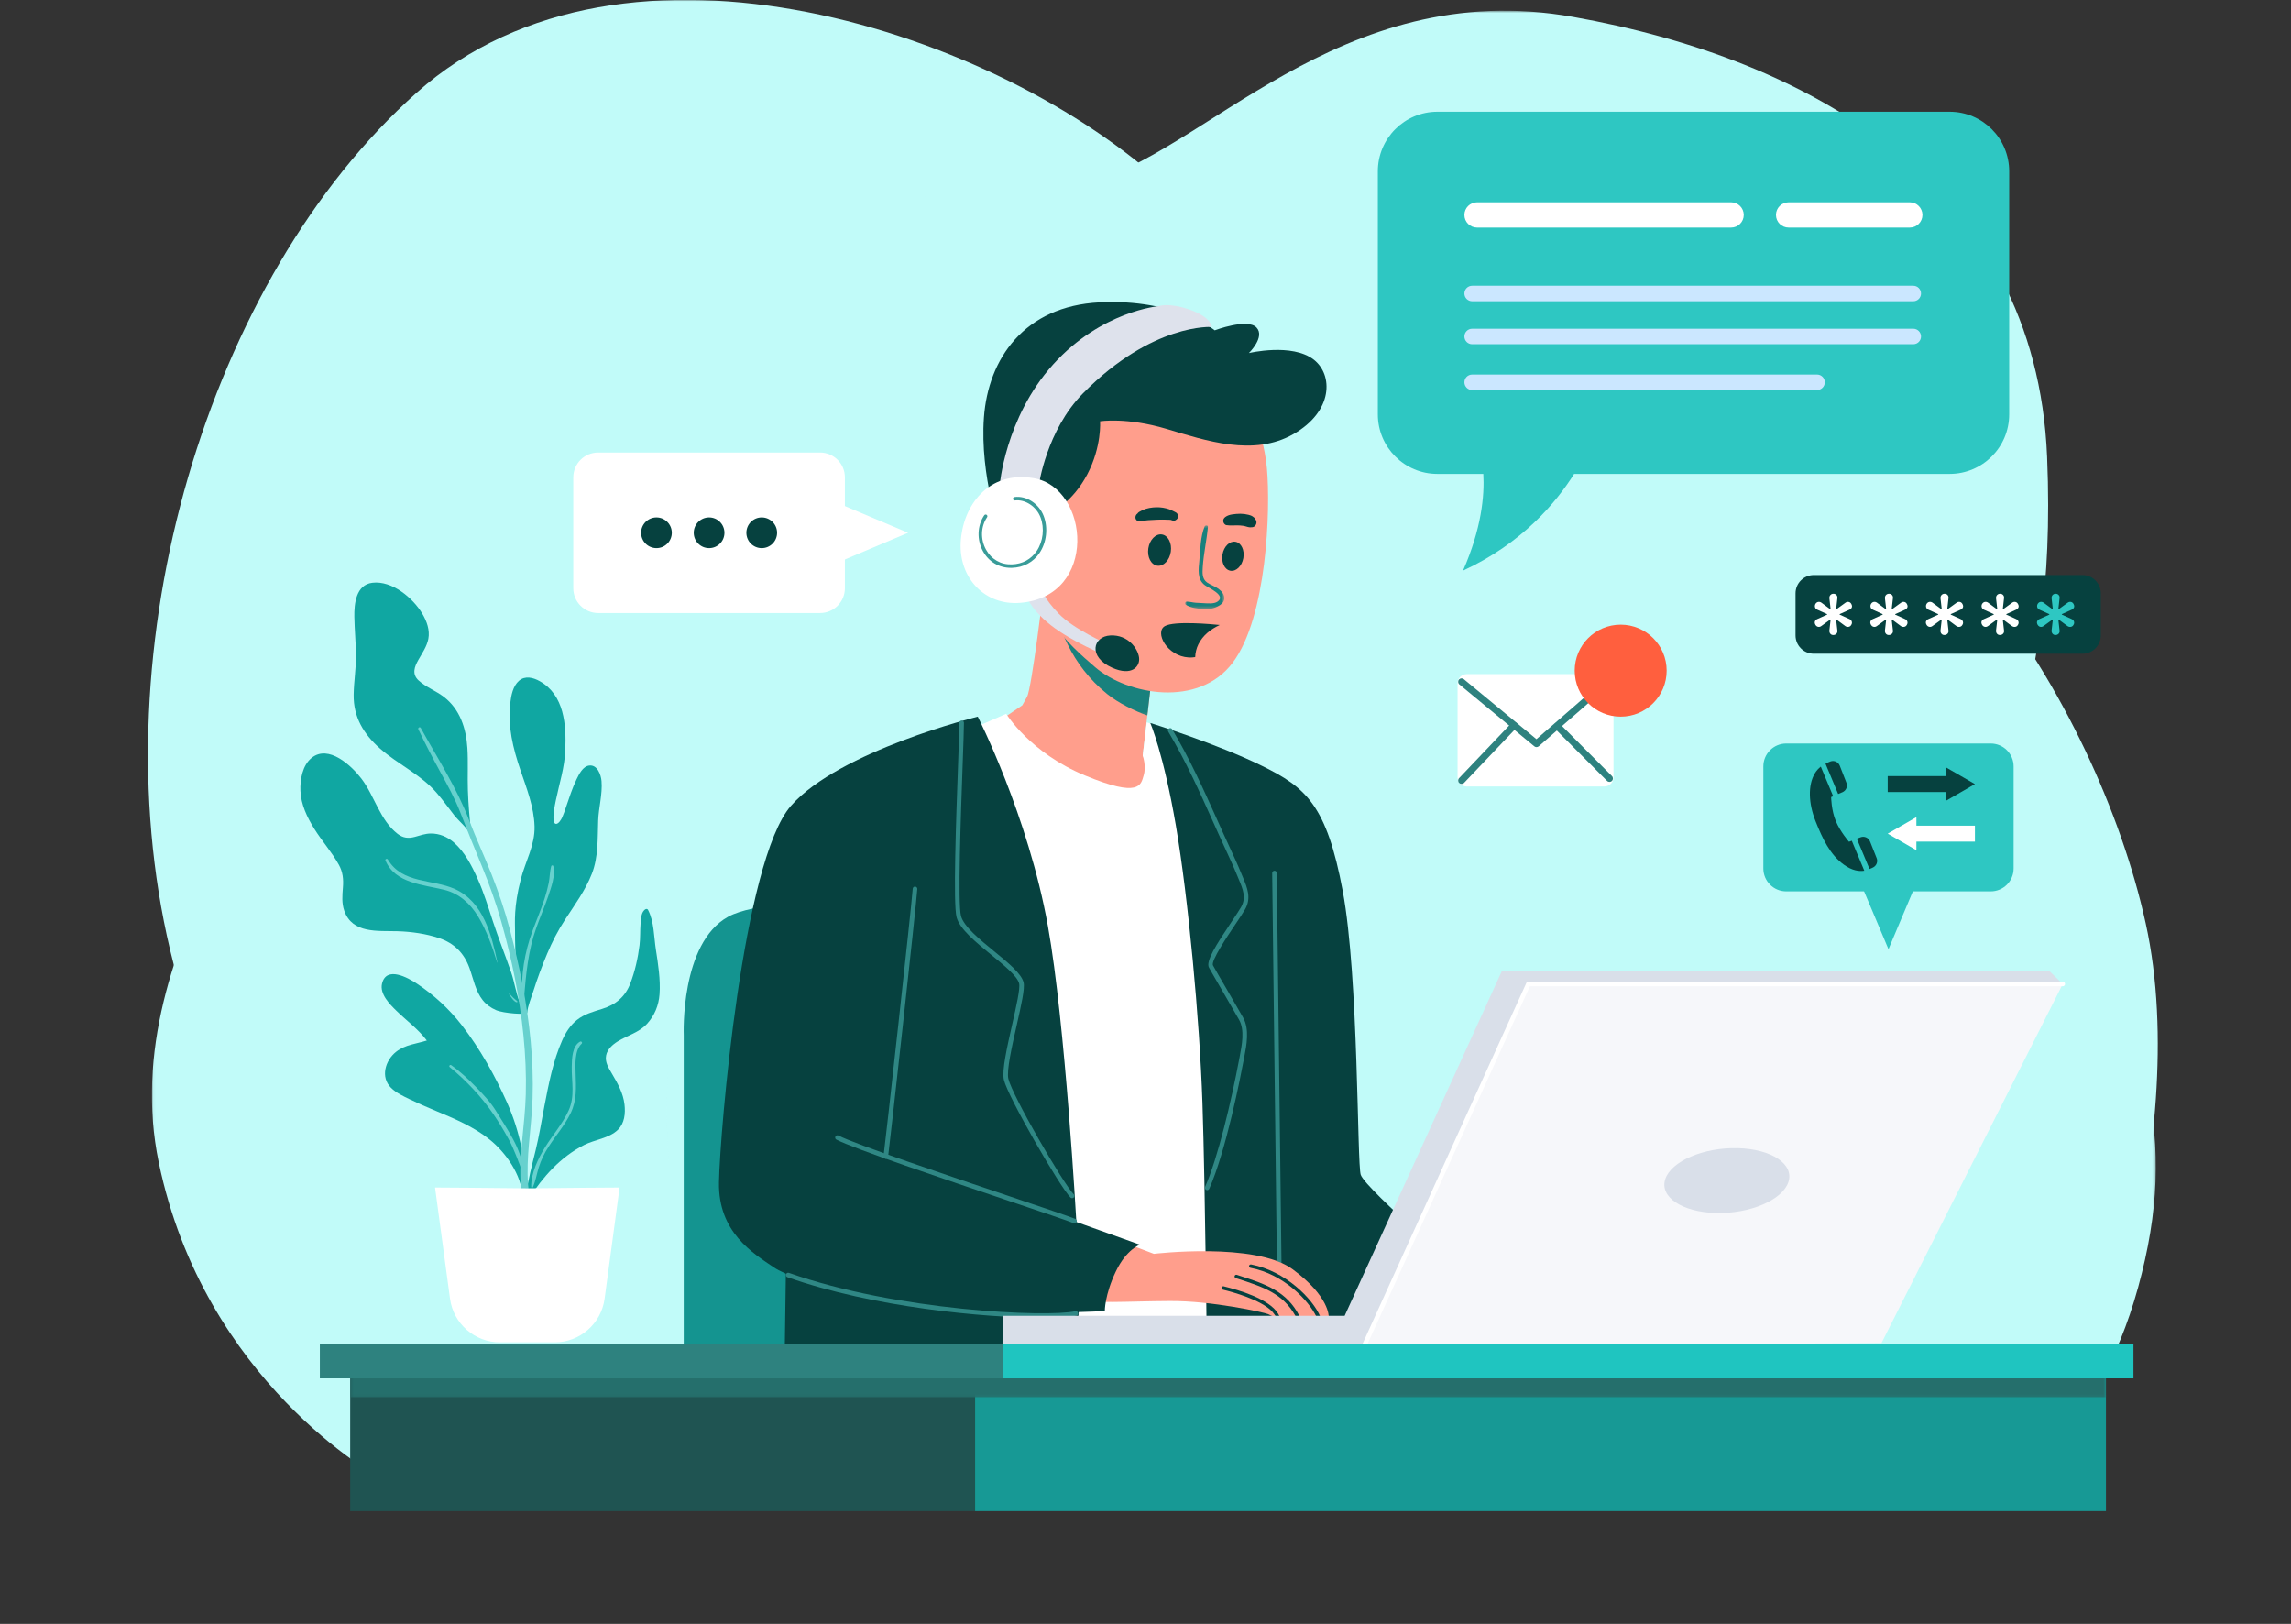 <svg width="800" height="567" viewBox="0 0 800 567" fill="none" xmlns="http://www.w3.org/2000/svg">
<rect x="0" y="0" width="800" height="567" fill="#333333" stroke="none"/>
<mask id="mask0_176_740" style="mask-type:luminance" maskUnits="userSpaceOnUse" x="0" y="0" width="800" height="685">
<path d="M0 -2.38419e-06H800V685H0V-2.38419e-06Z" fill="white"/>
</mask>
<g mask="url(#mask0_176_740)">
<path d="M171.941 499.819C171.941 499.819 84.548 437.586 59.389 331.653C34.231 225.723 72.631 97.282 145.458 32.399C218.285 -32.483 349.375 11.213 407.639 65.503L465.9 119.792C465.9 119.792 521.513 150.247 594.341 147.599C667.17 144.951 732.05 244.261 749.265 322.386C766.479 400.509 725.431 503.791 725.431 503.791L171.941 499.819Z" fill="#C1FBF9"/>
<mask id="mask1_176_740" style="mask-type:luminance" maskUnits="userSpaceOnUse" x="53" y="3" width="700" height="515">
<path d="M53.043 3.757H752.801V517.034H53.043V3.757Z" fill="white"/>
</mask>
<g mask="url(#mask1_176_740)">
<path d="M132.216 515.708C132.216 515.708 71.306 482.606 55.416 405.806C39.527 329.006 108.383 258.827 115.002 220.427C121.623 182.027 107.058 134.358 167.968 97.281C228.879 60.206 337.458 73.446 378.506 64.177C419.554 54.908 467.223 -8.65 549.32 5.916C631.416 20.481 710.864 64.177 714.837 159.516C718.81 254.854 688.354 257.502 718.81 309.144C749.264 360.785 761.181 396.537 746.616 449.502C732.05 502.468 701.595 517.033 701.595 517.033L132.216 515.708Z" fill="#C1FBF9"/>
</g>
<mask id="mask2_176_740" style="mask-type:luminance" maskUnits="userSpaceOnUse" x="232" y="202" width="409" height="314">
<path d="M232.852 202.043H640.213V515.709H232.852V202.043Z" fill="white"/>
</mask>
<g mask="url(#mask2_176_740)">
<path d="M259.399 498.496C255.61 494.523 200.038 383.296 261.926 281.336C323.812 179.378 479.161 191.296 541.046 231.019C602.934 270.744 633.246 322.386 639.561 376.674C645.876 430.965 604.196 515.709 604.196 515.709L259.399 498.496Z" fill="#C1FBF9"/>
</g>
</g>
<mask id="mask3_176_740" style="mask-type:luminance" maskUnits="userSpaceOnUse" x="0" y="0" width="800" height="685">
<path d="M0 -2.38419e-06H800V685H0V-2.38419e-06Z" fill="white"/>
</mask>
<g mask="url(#mask3_176_740)">
<path d="M695.142 311.239H623.748C619.33 311.239 615.748 307.658 615.748 303.239V267.599C615.748 263.18 619.33 259.599 623.748 259.599H695.142C699.561 259.599 703.142 263.18 703.142 267.599V303.239C703.142 307.658 699.561 311.239 695.142 311.239Z" fill="#2EC7C2"/>
<path d="M659.444 331.433L670.758 304.619H648.131L659.444 331.433Z" fill="#2EC7C2"/>
<path d="M659.174 276.552H679.611V279.542L689.63 273.765L679.611 267.989V270.979H659.174V276.552Z" fill="#06413F"/>
<path d="M689.63 288.303H669.193V285.313L659.174 291.089L669.193 296.867V293.875H689.63V288.303Z" fill="white"/>
<path d="M646.629 293.56L645.656 293.915C645.656 293.915 642.624 290.453 641.05 286.681C639.475 282.912 639.421 278.307 639.421 278.307L640.131 278.009L635.81 267.667C635.04 268.269 634.306 269.043 633.712 270.046C631.266 274.179 631.509 280.521 633.97 286.718C636.429 292.913 639.059 298.44 643.859 301.915C646.691 303.966 649.119 304.326 651.002 304.027L646.629 293.56Z" fill="#06413F"/>
<path d="M649.733 292.343L648.389 292.831L652.813 303.419C653.312 303.256 653.761 303.055 654.15 302.842C655.293 302.216 655.793 300.842 655.312 299.632L653.001 293.81C652.489 292.517 651.04 291.866 649.733 292.343Z" fill="#06413F"/>
<path d="M639.19 265.853C638.646 266.049 638.054 266.314 637.459 266.666L641.872 277.229L643.357 276.609C644.646 276.069 645.27 274.602 644.761 273.301L642.441 267.346C641.939 266.052 640.496 265.383 639.19 265.853Z" fill="#06413F"/>
<path d="M238.755 480.619V361.448C238.755 361.448 237.43 329.336 254.313 320.067C271.195 310.798 342.368 315.765 342.368 315.765V480.619H238.755Z" fill="#149490"/>
<path d="M364.602 204.205C364.602 204.205 360.3 240.288 358.644 243.268L356.99 246.247L348.713 251.874C348.713 251.874 364.602 274.384 384.134 278.026C403.665 281.668 402.009 270.082 402.009 270.082L399.03 263.792L403.002 229.364C403.002 229.364 367.582 213.143 364.602 204.205Z" fill="#FF9E8C"/>
<path d="M338.451 254.854L351.362 249.226C351.362 249.226 359.637 262.799 378.837 270.743C398.037 278.687 398.368 274.054 399.362 270.743C400.354 267.433 399.03 263.791 399.03 263.791L400.451 252.201L408.128 254.759L434.782 470.356L366.258 473.668L338.451 254.854Z" fill="white"/>
<path d="M401.678 252.426C401.678 252.426 406.311 263.128 410.615 288.288C414.919 313.447 418.892 355.82 419.886 384.951C420.878 414.082 421.54 480.62 421.54 480.62H507.94C508.932 480.62 514.892 447.847 514.892 447.847C514.892 447.847 477.155 415.516 475.169 410.22C473.844 406.688 474.507 341.253 468.878 311.13C463.249 281.005 455.969 274.936 440.74 267.432C425.003 259.677 401.678 252.426 401.678 252.426Z" fill="#06413F"/>
<path d="M446.699 442.688C446.257 442.688 445.899 442.33 445.899 441.888C445.899 439.522 445.478 405.894 445.071 373.374C444.665 340.85 444.244 307.218 444.244 304.84C444.244 304.397 444.601 304.04 445.044 304.04C445.486 304.04 445.844 304.397 445.844 304.84C445.844 307.206 446.265 340.834 446.67 373.354C447.078 405.878 447.499 439.51 447.499 441.888C447.499 442.33 447.14 442.688 446.699 442.688Z" fill="#2F8784"/>
<path d="M274.561 434.605L273.898 480.62H374.534C374.534 480.62 378.836 441.557 377.182 437.916C375.527 434.274 274.561 434.605 274.561 434.605Z" fill="#06413F"/>
<mask id="mask4_176_740" style="mask-type:luminance" maskUnits="userSpaceOnUse" x="367" y="208" width="37" height="42">
<path d="M367.371 208.109H403.003V249.837H367.371V208.109Z" fill="white"/>
</mask>
<g mask="url(#mask4_176_740)">
<path d="M386.561 242.275C390.662 245.58 396.272 248.233 400.64 249.838L403.003 229.364C403.003 229.364 376.396 217.175 367.369 208.108C369.256 218.411 373.896 232.063 386.561 242.275Z" fill="#19817D"/>
</g>
<path d="M434.12 137.005C434.12 137.005 441.072 148.923 442.396 163.488C443.72 178.053 442.396 215.461 430.479 231.35C418.56 247.24 393.733 242.605 382.479 233.005C372.149 224.195 361.954 214.467 359.306 195.267C356.658 176.067 364.933 139.653 388.437 132.04C411.941 124.426 434.12 137.005 434.12 137.005Z" fill="#FF9E8C"/>
<path d="M463.982 459.808C463.982 459.808 462.816 459.808 461.038 459.76C460.622 459.744 460.158 459.76 459.678 459.744C457.966 459.696 455.886 459.648 453.79 459.584C453.326 459.568 452.846 459.552 452.382 459.536C450.302 459.488 448.526 459.744 446.862 459.648H446.816C446.462 459.632 445.95 459.68 445.534 459.696C445.326 459.712 445.134 459.728 445.006 459.712C444.046 459.536 443.854 459.312 442.816 458.848C441.47 458.24 423.278 454.176 408.478 454.272C393.694 454.336 380.43 455.344 378.27 453.536C376.094 451.696 374.782 433.12 387.406 431.904L402.926 437.792C402.926 437.792 438.366 433.584 451.358 443.168C464.382 452.752 463.982 459.808 463.982 459.808Z" fill="#FF9E8C"/>
<path d="M446.817 459.649C446.463 459.631 445.953 459.681 445.535 459.695C445.217 459.185 444.543 458.257 444.177 457.873C440.177 453.793 430.513 451.151 427.007 450.303C426.689 450.223 426.479 449.903 426.561 449.585C426.625 449.265 426.961 449.073 427.297 449.137C432.399 450.367 443.233 453.521 446.305 458.687C446.399 458.831 446.655 459.329 446.817 459.649Z" fill="#06413F"/>
<path d="M453.795 459.583C453.331 459.572 452.851 459.559 452.387 459.534C448.021 451.567 440.874 449.283 432.043 446.441L431.52 446.268C431.219 446.164 431.034 445.823 431.139 445.507C431.242 445.206 431.566 445.02 431.899 445.126L432.408 445.297C441.746 448.294 449.258 450.702 453.795 459.583Z" fill="#06413F"/>
<path d="M461.041 459.76C460.625 459.749 460.161 459.753 459.68 459.742C457.032 454.173 448.265 444.853 436.667 442.68C436.332 442.624 436.115 442.315 436.171 441.981C436.243 441.661 436.552 441.446 436.872 441.502C448.819 443.745 458.457 453.504 461.041 459.76Z" fill="#06413F"/>
<path d="M367.251 178.882C367.251 178.882 374.534 175.405 379.665 165.64C384.795 155.875 384.134 147.102 384.134 147.102C384.134 147.102 393.403 145.613 407.307 149.75C421.209 153.888 437.761 159.515 451.663 151.571C465.569 143.626 465.569 130.882 458.782 125.584C451.182 119.653 436.107 123.267 436.107 123.267C436.107 123.267 441.899 117.64 438.755 114.33C435.609 111.019 424.188 115.323 424.188 115.323C424.188 115.323 410.286 104.234 383.967 105.557C357.651 106.882 345.071 125.253 343.582 145.778C342.092 166.302 349.54 186.826 349.54 186.826L367.251 178.882Z" fill="#06413F"/>
<mask id="mask5_176_740" style="mask-type:luminance" maskUnits="userSpaceOnUse" x="413" y="183" width="15" height="30">
<path d="M413.838 183.454H427.534V212.645H413.838V183.454Z" fill="white"/>
</mask>
<g mask="url(#mask5_176_740)">
<path d="M420.643 183.856C419.152 187.533 419.189 191.802 418.813 195.704C418.521 198.739 417.963 202.278 420.744 204.328C422.073 205.307 428.357 207.947 425.125 210.086C423.893 210.902 421.827 210.68 420.425 210.614C419.459 210.57 418.483 210.528 417.518 210.456C416.48 210.379 415.464 210.066 414.424 210.061C413.814 210.058 413.625 210.869 414.121 211.179C415.793 212.226 418.243 212.547 420.192 212.622C422.141 212.699 423.462 212.61 425.216 211.739C426.296 211.203 427.342 210.446 427.512 209.163C427.705 207.72 426.622 206.426 425.536 205.619C424.283 204.691 422.747 204.259 421.483 203.355C419.731 202.099 419.877 199.987 420 198.029C420.294 193.323 421.377 188.698 421.798 184.013C421.862 183.296 420.872 183.296 420.643 183.856Z" fill="#19817D"/>
</g>
<path d="M434.174 194.864C433.679 197.654 431.651 199.629 429.639 199.272C427.63 198.917 426.401 196.365 426.894 193.576C427.388 190.785 429.417 188.811 431.428 189.166C433.438 189.523 434.668 192.073 434.174 194.864Z" fill="#06413F"/>
<path d="M408.844 192.653C408.396 195.664 406.276 197.841 404.107 197.52C401.937 197.197 400.542 194.494 400.99 191.485C401.438 188.473 403.56 186.294 405.729 186.617C407.897 186.941 409.292 189.643 408.844 192.653Z" fill="#06413F"/>
<path d="M428.277 183.362C429.824 183.622 431.384 183.357 432.945 183.466C433.32 183.493 433.691 183.547 434.065 183.584C434.331 183.608 433.569 183.504 433.939 183.565C434.019 183.579 434.099 183.592 434.177 183.605C434.374 183.64 434.569 183.68 434.761 183.728C435.094 183.808 435.416 183.933 435.749 184.006C436.049 184.072 436.385 184.142 436.691 184.128C436.861 184.106 437.03 184.083 437.2 184.061C437.094 184.078 436.985 184.098 436.88 184.118C436.878 184.155 437.459 184.061 437.512 184.05C438.4 183.842 438.949 182.814 438.701 181.958C438.629 181.71 438.518 181.486 438.363 181.283C438.297 181.195 438.23 181.11 438.16 181.026C438.222 181.096 438.285 181.168 438.347 181.24C438.281 181.147 438.213 181.058 438.141 180.968C438.053 180.821 437.936 180.702 437.787 180.614C437.664 180.52 437.542 180.419 437.414 180.33C437.003 180.045 436.464 179.878 435.977 179.754C435.054 179.515 434.086 179.395 433.134 179.389C432.187 179.384 431.253 179.483 430.317 179.613C429.493 179.728 428.574 180.008 427.904 180.506C427.385 180.891 427.067 181.386 427.158 182.062C427.233 182.622 427.675 183.261 428.277 183.362Z" fill="#06413F"/>
<path d="M410.62 178.933C410.41 178.808 410.194 178.699 409.973 178.599C409.786 178.512 409.273 178.243 409.66 178.456C409.519 178.378 409.378 178.301 409.236 178.229C408.593 177.906 407.927 177.69 407.236 177.512C405.724 177.128 404.133 177.031 402.586 177.194C400.933 177.367 399.423 177.767 397.993 178.631C397.791 178.752 397.583 178.871 397.415 179.04C397.301 179.184 397.189 179.33 397.081 179.475C397.111 179.427 397.143 179.379 397.173 179.333C396.732 179.64 396.476 180.147 396.481 180.68C396.484 181.195 396.751 181.624 397.196 181.872C397.737 182.173 398.249 182.029 398.804 181.885H397.967C398.426 181.957 398.749 181.975 399.213 181.872C399.229 181.869 399.66 181.763 399.377 181.823C399.111 181.879 399.826 181.767 399.905 181.757C399.996 181.743 400.495 181.695 399.969 181.746C400.065 181.735 400.162 181.723 400.258 181.711C400.508 181.68 400.757 181.65 401.009 181.631C402.101 181.543 403.189 181.493 404.285 181.458C405.301 181.424 406.335 181.416 407.351 181.459C407.788 181.479 408.22 181.493 408.655 181.506C408.9 181.512 408.796 181.551 408.629 181.498C408.719 181.525 408.81 181.543 408.901 181.567C409.082 181.618 409.258 181.675 409.434 181.743C410.14 182.013 410.986 181.503 411.249 180.853C411.532 180.146 411.292 179.333 410.62 178.933Z" fill="#06413F"/>
<path d="M418.48 224.95C419.998 221.897 422.763 219.657 425.958 218.217C423.184 217.935 410.09 216.723 406.784 218.599C403.083 220.702 407.469 229.142 415.123 229.564C415.928 229.609 416.659 229.545 417.357 229.435C417.419 227.894 417.774 226.369 418.48 224.95Z" fill="#06413F"/>
<path d="M357.982 207.185C357.982 207.185 359.307 212.316 366.92 218.275C374.534 224.233 385.568 228.591 385.568 228.591L386.451 224.729C386.451 224.729 375.03 219.764 369.734 214.302C364.437 208.841 363.776 205.86 363.776 205.86L357.982 207.185Z" fill="#DEE2EC"/>
<path d="M387.774 221.872C393.902 221.587 397.322 226.432 397.749 229.566C398.176 232.702 395.232 236.216 388.344 233.13C379.789 229.294 381.648 222.157 387.774 221.872Z" fill="#06413F"/>
<path d="M362.783 169.282C362.783 169.282 365.427 150.258 378.176 137.336C402.507 112.675 423.195 114.163 423.195 114.163C423.195 114.163 423.031 110.688 415.25 108.04C407.947 105.554 404.658 106.882 404.658 106.882C404.658 106.882 384.631 108.536 367.749 127.24C350.866 145.944 349.045 169.778 349.045 169.778L362.783 169.282Z" fill="#DEE2EC"/>
<path d="M360.961 166.964C345.022 164.263 336.134 176.73 335.471 189.309C334.809 201.889 343.95 211.452 356.161 210.495C383.636 208.343 380.492 170.274 360.961 166.964Z" fill="white"/>
<path d="M353.025 198.27C348.818 198.27 345.26 196.156 343.228 192.432C341.05 188.443 341.233 183.532 343.694 179.923C343.881 179.651 344.254 179.579 344.527 179.764C344.801 179.952 344.873 180.324 344.686 180.6C342.476 183.84 342.318 188.259 344.282 191.857C346.145 195.27 349.434 197.204 353.33 197.065C356.972 196.969 360.058 195.302 362.022 192.374C364.262 189.033 364.777 184.417 363.334 180.619C361.902 176.849 357.977 174.28 354.406 174.747C354.084 174.79 353.775 174.56 353.732 174.232C353.689 173.904 353.919 173.601 354.247 173.558C358.423 173.001 362.809 175.854 364.457 180.192C366.033 184.344 365.468 189.388 363.018 193.041C360.833 196.302 357.404 198.156 353.362 198.265C353.25 198.268 353.137 198.27 353.025 198.27Z" fill="#399C99"/>
<path d="M341.431 250.219C341.431 250.219 293.099 262.136 276.218 281.336C259.335 300.536 251.391 395.213 251.059 412.757C250.728 430.302 262.976 437.585 270.259 442.55C277.541 447.517 309.651 456.453 335.472 457.779C361.293 459.102 385.791 457.779 385.791 457.779C385.791 457.779 385.707 452.15 389.679 443.873C393.363 436.198 398.037 434.605 398.037 434.605L375.859 426.661C375.859 426.661 371.975 357.07 365.928 323.379C358.976 284.646 341.431 250.219 341.431 250.219Z" fill="#06413F"/>
<path d="M421.542 415.542C421.433 415.542 421.322 415.52 421.218 415.474C420.814 415.294 420.631 414.822 420.81 414.419C425.338 404.202 430.031 384.144 432.673 370.072L432.89 368.934C433.69 364.795 434.686 359.646 432.7 356.094C431.687 354.282 429.399 350.349 427.199 346.568C424.916 342.642 422.761 338.934 422.162 337.829C420.996 335.667 424.666 329.894 429.98 321.976C431.415 319.835 432.655 317.987 433.378 316.736C435.273 313.459 434.012 310.458 432.553 306.981L432.055 305.784C430.732 302.536 429.228 299.282 427.775 296.135C427.18 294.848 426.585 293.562 425.999 292.267C425.223 290.557 424.442 288.816 423.652 287.054C418.975 276.627 414.137 265.843 407.943 255.427C407.716 255.048 407.842 254.557 408.222 254.331C408.601 254.107 409.092 254.231 409.318 254.61C415.559 265.106 420.415 275.931 425.111 286.4C425.902 288.16 426.681 289.898 427.455 291.608C428.041 292.898 428.634 294.181 429.226 295.464C430.689 298.627 432.199 301.899 433.537 305.181L434.028 306.363C435.516 309.907 437.055 313.573 434.764 317.536C434.014 318.835 432.761 320.704 431.308 322.866C428.538 326.995 422.774 335.59 423.57 337.067C424.156 338.152 426.306 341.848 428.582 345.763C430.786 349.554 433.081 353.496 434.097 355.312C436.369 359.376 435.31 364.843 434.462 369.238L434.244 370.366C433.282 375.491 428.183 401.73 422.273 415.066C422.14 415.366 421.847 415.542 421.542 415.542Z" fill="#2F8784"/>
<path d="M374.368 418.357C374.163 418.357 373.957 418.279 373.8 418.122C370.038 414.33 351.899 382.92 350.549 377.013C349.808 373.779 351.666 365.578 353.459 357.645C354.85 351.499 356.288 345.144 355.88 343.424C355.267 340.853 350.63 337.063 346.144 333.399C340.725 328.973 335.122 324.394 334.035 320.271C332.802 315.584 333.858 286.245 334.555 266.832C334.805 259.851 335.003 254.338 335.002 252.371C335.002 251.93 335.36 251.571 335.802 251.571C336.243 251.571 336.602 251.928 336.602 252.37C336.603 254.367 336.405 259.893 336.154 266.89C335.501 285.035 334.41 315.403 335.582 319.864C336.536 323.483 342.178 328.093 347.157 332.16C352.064 336.17 356.699 339.957 357.435 343.056C357.931 345.135 356.582 351.096 355.021 357.997C353.347 365.394 351.45 373.776 352.107 376.658C353.432 382.448 371.242 413.271 374.936 416.992C375.246 417.307 375.245 417.813 374.931 418.123C374.776 418.279 374.571 418.357 374.368 418.357Z" fill="#2F8784"/>
<path d="M309.321 404.619C309.284 404.619 309.246 404.616 309.209 404.611C308.77 404.549 308.466 404.144 308.527 403.707C309.116 399.546 318.298 316.666 318.721 310.318C318.75 309.875 319.13 309.53 319.572 309.573C320.012 309.602 320.346 309.984 320.318 310.424C319.894 316.782 310.7 399.765 310.113 403.931C310.055 404.33 309.713 404.619 309.321 404.619Z" fill="#2F8784"/>
<path d="M375.196 427.128C375.096 427.128 374.994 427.109 374.895 427.071C372.861 426.245 363.869 423.213 352.488 419.375C329.514 411.628 298.052 401.018 292.068 397.908C291.676 397.704 291.524 397.223 291.727 396.829C291.93 396.436 292.412 396.28 292.805 396.49C298.679 399.541 331.368 410.564 352.999 417.858C364.407 421.706 373.418 424.744 375.496 425.586C375.906 425.754 376.103 426.22 375.936 426.629C375.812 426.94 375.511 427.128 375.196 427.128Z" fill="#2F8784"/>
<path d="M364.149 460.13C343.93 460.13 304.733 456.486 274.957 445.954C274.541 445.806 274.322 445.35 274.47 444.932C274.616 444.516 275.078 444.297 275.49 444.444C313.106 457.751 365.726 460.023 375.517 457.825C375.949 457.732 376.376 458.001 376.474 458.431C376.57 458.862 376.299 459.29 375.867 459.386C373.749 459.862 369.651 460.13 364.149 460.13Z" fill="#2F8784"/>
<path d="M132.735 261.382C139.012 266.903 146.963 270.442 152.47 276.825C154.636 279.338 156.583 282.01 158.596 284.644C160.06 286.561 163.969 289.742 164.603 292.15C164.883 293.212 164.823 291.774 164.543 290.71C164.532 290.665 164.508 290.622 164.495 290.577C163.947 285.698 163.551 280.801 163.38 275.894C163.211 271.001 163.515 266.086 163.207 261.199C162.775 254.306 160.623 247.63 154.988 243.311C152.235 241.201 148.695 239.914 146.163 237.572C143.759 235.348 144.724 232.801 146.137 230.321C147.459 228.001 149.062 225.719 149.577 223.047C150.163 220.01 149.022 216.879 147.481 214.292C144.203 208.79 136.932 202.652 130.047 203.476C124.305 204.162 123.655 210.785 123.737 215.401C123.817 219.886 124.26 224.359 124.303 228.849C124.348 233.46 123.564 237.983 123.499 242.575C123.387 250.383 126.995 256.334 132.735 261.382Z" fill="#10A7A2"/>
<path d="M191.053 333.033C192.801 328.867 194.805 324.969 197.271 321.179C200.653 315.979 204.405 310.912 206.676 305.088C208.996 299.142 208.655 292.784 208.884 286.523C209.052 281.921 210.418 277.333 210.05 272.72C209.873 270.507 208.597 266.928 205.735 267.294C203.508 267.579 202.185 270.341 201.329 272.102C199.834 275.177 198.799 278.459 197.689 281.683C197.257 282.945 196.844 284.23 196.295 285.448C195.978 286.157 194.964 287.885 194.009 287.649C192.383 287.248 193.858 280.606 194.1 279.43C195.316 273.525 197.145 268.033 197.397 261.955C197.765 253.142 197.081 242.651 188.461 237.833C186.207 236.573 183.354 235.822 181.213 237.707C179.1 239.566 178.503 242.787 178.189 245.438C177.228 253.577 179.143 261.285 181.751 268.942C183.905 275.265 186.471 281.79 186.658 288.552C186.839 295.062 183.453 300.829 181.863 306.977C179.33 316.776 179.853 321.971 179.842 325.144C179.825 329.12 179.97 333.053 180.26 337.016C180.529 340.661 180.844 344.304 181.289 347.931C181.38 348.665 181.463 349.43 181.561 350.198C180.161 346.825 179.671 342.965 178.513 339.577C176.452 333.555 174.058 327.659 172.082 321.606C170.449 316.606 168.905 311.573 166.748 306.766C164.724 302.257 162.281 297.489 158.506 294.181C156.225 292.181 153.46 291.011 150.409 291.035C148.457 291.049 146.703 291.726 144.841 292.217C142.546 292.824 140.741 292.614 138.855 291.165C132.677 286.416 130.799 277.902 126.225 271.889C122.815 267.405 114.721 259.761 108.77 264.651C105.613 267.245 104.743 272.259 104.908 276.101C105.116 280.923 107.223 285.333 109.732 289.363C112.401 293.649 115.847 297.488 118.298 301.896C119.749 304.499 119.975 306.995 119.745 309.933C119.529 312.697 119.287 315.377 120.229 318.046C123.061 326.062 131.905 324.942 138.783 325.152C143.594 325.297 148.757 326.014 153.327 327.553C158.607 329.333 162.042 332.768 163.93 337.992C165.295 341.771 166.026 346.064 168.599 349.273C169.81 350.784 171.41 351.899 173.172 352.678C175.853 353.864 184.031 354.381 184.092 353.633C184.293 351.134 185.481 348.494 186.221 346.123C187.615 341.672 189.25 337.333 191.053 333.033Z" fill="#10A7A2"/>
<path d="M229.023 331.524C228.313 326.942 228.449 321.89 226.279 317.684C226.124 317.382 225.713 317.305 225.433 317.462C223.879 318.324 223.813 320.834 223.687 322.374C223.476 324.929 223.633 327.489 223.319 330.034C222.767 334.508 221.733 339.119 220.122 343.337C218.298 348.106 214.983 350.812 210.165 352.3C207.071 353.257 204.036 354.09 201.453 356.143C199.14 357.982 197.533 360.518 196.343 363.19C193.127 370.401 191.596 378.462 190.105 386.164C189.101 391.353 188.284 396.562 187.023 401.698C185.764 406.83 184.413 411.937 183.69 417.178C183.569 417.442 183.439 417.705 183.327 417.972C182.997 418.758 184.223 419.18 184.647 418.529C189.618 410.876 195.674 404.007 203.937 399.793C207.668 397.89 212.625 397.494 215.737 394.503C218.105 392.228 218.429 388.758 218.076 385.663C217.612 381.598 215.663 378.25 213.633 374.786C212.519 372.884 211.202 370.844 211.652 368.532C212.076 366.35 213.89 364.746 215.69 363.626C219.125 361.494 223.141 360.535 225.954 357.462C228.567 354.607 230.015 351.054 230.305 347.209C230.69 342.082 229.807 336.585 229.023 331.524Z" fill="#10A7A2"/>
<path d="M161.239 357.944C156.852 352.293 151.557 347.419 145.6 343.462C142.421 341.352 134.922 337.186 133.408 343.414C132.52 347.064 136.093 350.654 138.444 352.942C141.976 356.379 146.063 359.347 149.044 363.31C145.352 364.486 141.496 364.715 138.29 367.267C134.493 370.29 132.791 376.123 136.554 379.824C138.389 381.627 140.821 382.734 143.106 383.842C146.076 385.278 149.1 386.581 152.143 387.853C158.716 390.598 165.372 393.382 170.976 397.882C176.688 402.464 182.06 410.213 182.512 417.69C182.557 418.403 182.285 417.754 182.711 417.427C182.944 417.637 183.728 417.261 183.724 416.845C183.607 405.749 181.613 395.184 177.079 385.022C172.876 375.6 167.575 366.107 161.239 357.944Z" fill="#10A7A2"/>
<path d="M146.085 254.658C148.506 259.681 151.036 264.588 153.722 269.487C156.309 274.202 158.892 278.881 160.826 283.911C163.209 290.105 165.706 296.207 168.225 302.346C170.842 308.727 173.183 315.228 175.058 321.866C178.722 334.825 181.444 348.161 182.789 361.562C183.474 368.378 183.785 375.234 183.597 382.082C183.452 387.433 182.849 392.727 182.345 398.05C181.821 403.589 181.445 409.194 181.908 414.753C182.295 419.399 183.034 424.922 186.641 428.236C187.346 428.887 188.345 428.077 187.935 427.237C183.652 418.45 183.89 408.871 184.711 399.343C185.162 394.082 185.789 388.849 185.967 383.569C186.193 376.85 185.929 370.119 185.297 363.428C184.053 350.276 181.431 337.279 178.029 324.524C176.285 317.983 174.125 311.57 171.639 305.274C169.146 298.964 166.266 292.828 163.852 286.487C159.482 275.021 152.823 264.853 146.927 254.165C146.62 253.61 145.817 254.1 146.085 254.658Z" fill="#67D1CE"/>
<path d="M182.987 348.425C183.68 340.075 184.419 332.033 187.235 324.067C188.547 320.352 190.137 316.739 191.404 313.009C192.452 309.926 194.019 305.699 193.212 302.422C193.121 302.057 192.588 302.075 192.489 302.422C191.95 304.294 192.009 306.347 191.62 308.265C191.243 310.133 190.739 311.969 190.158 313.784C188.923 317.643 187.308 321.341 185.91 325.139C183.208 332.477 181.82 340.605 182.412 348.425C182.44 348.795 182.955 348.795 182.987 348.425Z" fill="#67D1CE"/>
<path d="M134.597 300.435C137.912 308.443 147.876 308.905 155.133 310.699C160.317 311.979 164.141 315.436 166.89 319.926C169.896 324.835 171.932 330.601 173.604 336.079C173.623 336.142 173.714 336.118 173.7 336.054C171.669 326.457 168.762 314.899 158.868 310.433C150.938 306.855 140.492 308.652 135.42 300.087C135.17 299.668 134.397 299.95 134.597 300.435Z" fill="#67D1CE"/>
<path d="M177.747 347.158C178.14 347.691 178.502 348.248 178.91 348.769C179.112 349.028 179.315 349.272 179.569 349.48C179.83 349.692 180.136 349.956 180.492 349.95C180.641 349.947 180.745 349.782 180.665 349.649C180.5 349.382 180.204 349.22 179.974 349.017C179.737 348.808 179.494 348.601 179.264 348.385C178.801 347.947 178.377 347.47 177.923 347.022C177.836 346.936 177.668 347.054 177.747 347.158Z" fill="#67D1CE"/>
<path d="M157.018 372.562C162.735 377.256 168.012 382.808 172.202 388.893C174.206 391.802 176.054 394.88 177.732 397.989C179.564 401.382 180.766 404.97 182.201 408.53C182.31 408.8 182.802 408.806 182.766 408.454C181.972 400.925 177.201 394.467 173.382 388.202C171.398 384.947 168.93 382.325 166.278 379.61C163.537 376.806 160.746 374.155 157.534 371.894C157.143 371.619 156.646 372.254 157.018 372.562Z" fill="#67D1CE"/>
<path d="M202.548 363.696C199.793 365.257 199.705 369.606 199.65 372.384C199.546 377.72 200.868 382.731 198.526 387.816C196.41 392.409 193.031 396.245 190.374 400.51C187.886 404.502 185.433 409.606 185.487 414.413C185.49 414.689 185.918 414.848 186.047 414.565C187.049 412.382 187.409 409.904 188.126 407.617C188.932 405.046 190.06 402.712 191.518 400.451C194.074 396.489 197.214 392.883 199.287 388.622C201.473 384.131 201.153 379.683 201.009 374.817C200.916 371.715 200.606 366.729 203.108 364.422C203.5 364.062 202.999 363.441 202.548 363.696Z" fill="#67D1CE"/>
<path d="M184.135 414.908C173.042 414.754 151.912 414.633 151.912 414.633L157.141 453.452C158.317 462.185 165.771 468.702 174.584 468.702H183.695H184.575H193.685C202.498 468.702 209.951 462.185 211.127 453.452L216.355 414.633C216.355 414.633 195.227 414.754 184.135 414.908Z" fill="white"/>
<path d="M720.301 343.571L657.016 468.923L472.521 470.248L529.459 341.804L720.301 343.571Z" fill="#F6F7FA"/>
<path d="M350.072 469.466L350.107 459.432H469.541L524.493 338.936H715.499L720.301 343.57H533.706L476.602 469.365C476.602 469.365 350.072 469.136 350.072 469.466Z" fill="#D9DFE9"/>
<path d="M624.495 412.743C622.41 418.995 611.098 423.824 599.228 423.527C587.358 423.231 579.425 417.92 581.508 411.667C583.593 405.416 594.905 400.587 606.775 400.885C618.646 401.181 626.58 406.491 624.495 412.743Z" fill="#D9DFE9"/>
<path d="M476.604 470.165C476.494 470.165 476.38 470.141 476.273 470.093C475.872 469.91 475.694 469.437 475.876 469.033L533.192 342.771H720.302C720.744 342.771 721.102 343.129 721.102 343.571C721.102 344.013 720.744 344.371 720.302 344.371H534.224L477.332 469.696C477.2 469.99 476.907 470.165 476.604 470.165Z" fill="white"/>
<path d="M341.76 527.625H122.285V478.965H341.76V527.625Z" fill="#1F5452"/>
<path d="M735.386 527.625H340.506V478.965H735.386V527.625Z" fill="#179995"/>
<mask id="mask6_176_740" style="mask-type:luminance" maskUnits="userSpaceOnUse" x="122" y="478" width="614" height="10">
<path d="M122.285 478.965H735.385V487.902H122.285V478.965Z" fill="white"/>
</mask>
<g mask="url(#mask6_176_740)">
<path d="M341.76 478.964H340.506H122.285V487.902H340.506H341.76H735.386V478.964H341.76Z" fill="#256F6C"/>
</g>
<path d="M351.36 481.281H111.691V469.364H351.36V481.281Z" fill="#2E827F"/>
<path d="M744.986 481.281H350.107V469.364H744.986V481.281Z" fill="#1FC5C0"/>
<path d="M286.349 214.051H208.871C204.077 214.051 200.189 210.165 200.189 205.37V166.69C200.189 161.896 204.077 158.008 208.871 158.008H286.349C291.145 158.008 295.031 161.896 295.031 166.69V205.37C295.031 210.165 291.145 214.051 286.349 214.051Z" fill="white"/>
<path d="M317.111 186.03L288.012 173.752V198.309L317.111 186.03Z" fill="white"/>
<path d="M234.591 186.03C234.591 188.99 232.191 191.39 229.231 191.39C226.271 191.39 223.871 188.99 223.871 186.03C223.871 183.069 226.271 180.67 229.231 180.67C232.191 180.67 234.591 183.069 234.591 186.03Z" fill="#06413F"/>
<path d="M252.97 186.03C252.97 188.99 250.57 191.39 247.61 191.39C244.65 191.39 242.25 188.99 242.25 186.03C242.25 183.069 244.65 180.67 247.61 180.67C250.57 180.67 252.97 183.069 252.97 186.03Z" fill="#06413F"/>
<path d="M271.351 186.03C271.351 188.99 268.951 191.39 265.991 191.39C263.031 191.39 260.631 188.99 260.631 186.03C260.631 183.069 263.031 180.67 265.991 180.67C268.951 180.67 271.351 183.069 271.351 186.03Z" fill="#06413F"/>
<path d="M680.796 39.019H501.927C490.439 39.019 481.127 48.331 481.127 59.819V144.675C481.127 156.161 490.439 165.475 501.927 165.475H517.961C518.41 173.166 517.308 184.609 510.885 199.24C531.551 189.707 543.45 175.393 549.666 165.475H680.796C692.284 165.475 701.596 156.161 701.596 144.675V59.819C701.596 48.331 692.284 39.019 680.796 39.019Z" fill="#2EC7C2"/>
<path d="M604.493 79.46H515.776C513.337 79.46 511.361 77.484 511.361 75.048C511.361 72.609 513.337 70.633 515.776 70.633H604.493C606.929 70.633 608.907 72.609 608.907 75.048C608.907 77.484 606.929 79.46 604.493 79.46Z" fill="white"/>
<path d="M668.107 105.171H514.065C512.573 105.171 511.361 103.962 511.361 102.469C511.361 100.975 512.573 99.765 514.065 99.765H668.107C669.6 99.765 670.809 100.975 670.809 102.469C670.809 103.962 669.6 105.171 668.107 105.171Z" fill="#CBE7FF"/>
<path d="M668.107 120.179H514.065C512.573 120.179 511.361 118.969 511.361 117.475C511.361 115.982 512.573 114.772 514.065 114.772H668.107C669.6 114.772 670.809 115.982 670.809 117.475C670.809 118.969 669.6 120.179 668.107 120.179Z" fill="#CBE7FF"/>
<path d="M634.504 136.179H514.065C512.573 136.179 511.361 134.968 511.361 133.475C511.361 131.982 512.573 130.772 514.065 130.772H634.504C635.998 130.772 637.208 131.982 637.208 133.475C637.208 134.968 635.998 136.179 634.504 136.179Z" fill="#CBE7FF"/>
<path d="M666.896 79.46H624.575C622.136 79.46 620.16 77.484 620.16 75.048C620.16 72.609 622.136 70.633 624.575 70.633H666.896C669.333 70.633 671.309 72.609 671.309 75.048C671.309 77.484 669.333 79.46 666.896 79.46Z" fill="white"/>
<path d="M560.229 274.606H512.175C510.407 274.606 508.975 273.172 508.975 271.406V238.577C508.975 236.811 510.407 235.377 512.175 235.377H560.229C561.995 235.377 563.429 236.811 563.429 238.577V271.406C563.429 273.172 561.995 274.606 560.229 274.606Z" fill="white"/>
<path d="M536.534 260.854C536.264 260.854 535.992 260.762 535.77 260.578L509.618 238.978C509.106 238.556 509.035 237.799 509.456 237.289C509.882 236.777 510.637 236.708 511.146 237.127L536.514 258.081L561.235 236.569C561.734 236.135 562.494 236.186 562.928 236.687C563.365 237.186 563.31 237.945 562.811 238.38L537.322 260.559C537.098 260.754 536.816 260.854 536.534 260.854Z" fill="#2E827F"/>
<path d="M510.382 273.71C510.084 273.71 509.786 273.601 509.554 273.379C509.074 272.923 509.055 272.163 509.513 271.683L527.804 252.454C528.257 251.974 529.02 251.953 529.498 252.411C529.98 252.868 529.999 253.628 529.542 254.108L511.25 273.337C511.015 273.585 510.698 273.71 510.382 273.71Z" fill="#2E827F"/>
<path d="M562.025 273.007C561.717 273.007 561.409 272.89 561.175 272.655L542.957 254.388C542.49 253.917 542.49 253.157 542.961 252.69C543.431 252.221 544.191 252.223 544.658 252.692L562.874 270.959C563.341 271.429 563.341 272.189 562.871 272.656C562.637 272.89 562.33 273.007 562.025 273.007Z" fill="#2E827F"/>
<path d="M581.982 234.164C581.982 243.031 574.795 250.22 565.927 250.22C557.06 250.22 549.873 243.031 549.873 234.164C549.873 225.297 557.06 218.109 565.927 218.109C574.795 218.109 581.982 225.297 581.982 234.164Z" fill="#FF5F3E"/>
</g>
<path d="M727.18 228.255H633.386C629.852 228.255 626.986 225.39 626.986 221.855V207.18C626.986 203.646 629.852 200.78 633.386 200.78H727.18C730.714 200.78 733.58 203.646 733.58 207.18V221.855C733.58 225.39 730.714 228.255 727.18 228.255Z" fill="#06413F"/>
<path d="M640.158 221.722C639.736 221.722 639.398 221.573 639.144 221.272C638.888 220.973 638.776 220.597 638.806 220.147L639.211 216.589C639.242 216.499 639.227 216.44 639.168 216.41C639.106 216.379 639.032 216.394 638.941 216.454L636.014 218.57C635.654 218.84 635.278 218.939 634.888 218.862C634.499 218.789 634.184 218.555 633.942 218.165C633.672 217.685 633.621 217.264 633.786 216.904C633.949 216.544 634.229 216.29 634.618 216.139L637.906 214.653C637.995 214.622 638.042 214.578 638.042 214.518C638.042 214.458 637.995 214.413 637.906 214.382L634.618 212.896C634.197 212.717 633.926 212.432 633.808 212.042C633.688 211.651 633.733 211.261 633.942 210.87C634.184 210.48 634.499 210.248 634.888 210.171C635.278 210.098 635.654 210.181 636.014 210.421L638.941 212.582C639.032 212.642 639.106 212.656 639.168 212.626C639.227 212.597 639.242 212.536 639.211 212.446L638.806 208.888C638.776 208.438 638.896 208.062 639.168 207.763C639.438 207.462 639.797 207.314 640.248 207.314C640.667 207.314 641.013 207.462 641.283 207.763C641.554 208.062 641.658 208.438 641.597 208.888L641.192 212.446C641.163 212.536 641.178 212.597 641.238 212.626C641.298 212.656 641.374 212.642 641.464 212.582L644.392 210.466C644.75 210.194 645.133 210.098 645.539 210.171C645.944 210.248 646.251 210.48 646.461 210.87C646.731 211.35 646.786 211.771 646.618 212.131C646.454 212.491 646.176 212.747 645.786 212.896L642.499 214.382C642.41 214.413 642.365 214.458 642.365 214.518C642.365 214.578 642.41 214.622 642.499 214.653L645.786 216.139C646.206 216.318 646.485 216.605 646.618 216.994C646.754 217.386 646.702 217.776 646.461 218.165C646.251 218.555 645.944 218.789 645.539 218.862C645.133 218.939 644.75 218.854 644.392 218.616L641.464 216.454C641.374 216.394 641.298 216.379 641.238 216.41C641.178 216.44 641.163 216.499 641.192 216.589L641.597 220.147C641.658 220.597 641.546 220.973 641.261 221.272C640.974 221.573 640.606 221.722 640.158 221.722Z" fill="white"/>
<path d="M659.557 221.722C659.136 221.722 658.799 221.573 658.544 221.272C658.288 220.973 658.176 220.597 658.205 220.147L658.612 216.589C658.642 216.499 658.626 216.44 658.567 216.41C658.506 216.379 658.432 216.394 658.341 216.454L655.415 218.57C655.055 218.84 654.679 218.939 654.288 218.862C653.9 218.789 653.584 218.555 653.343 218.165C653.072 217.685 653.021 217.264 653.186 216.904C653.349 216.544 653.628 216.29 654.018 216.139L657.306 214.653C657.396 214.622 657.442 214.578 657.442 214.518C657.442 214.458 657.396 214.413 657.306 214.382L654.018 212.896C653.597 212.717 653.327 212.432 653.207 212.042C653.088 211.651 653.133 211.261 653.343 210.87C653.584 210.48 653.9 210.248 654.288 210.171C654.679 210.098 655.055 210.181 655.415 210.421L658.341 212.582C658.432 212.642 658.506 212.656 658.567 212.626C658.626 212.597 658.642 212.536 658.612 212.446L658.205 208.888C658.176 208.438 658.296 208.062 658.567 207.763C658.837 207.462 659.196 207.314 659.648 207.314C660.068 207.314 660.413 207.462 660.684 207.763C660.954 208.062 661.058 208.438 660.997 208.888L660.592 212.446C660.562 212.536 660.578 212.597 660.639 212.626C660.698 212.656 660.775 212.642 660.863 212.582L663.791 210.466C664.149 210.194 664.533 210.098 664.938 210.171C665.343 210.248 665.652 210.48 665.861 210.87C666.13 211.35 666.184 211.771 666.018 212.131C665.855 212.491 665.576 212.747 665.186 212.896L661.9 214.382C661.808 214.413 661.765 214.458 661.765 214.518C661.765 214.578 661.808 214.622 661.9 214.653L665.186 216.139C665.605 216.318 665.885 216.605 666.018 216.994C666.154 217.386 666.103 217.776 665.861 218.165C665.652 218.555 665.343 218.789 664.938 218.862C664.533 218.939 664.149 218.854 663.791 218.616L660.863 216.454C660.775 216.394 660.698 216.379 660.639 216.41C660.578 216.44 660.562 216.499 660.592 216.589L660.997 220.147C661.058 220.597 660.946 220.973 660.66 221.272C660.375 221.573 660.007 221.722 659.557 221.722Z" fill="white"/>
<path d="M678.957 221.722C678.536 221.722 678.197 221.573 677.942 221.272C677.686 220.973 677.574 220.597 677.605 220.147L678.011 216.589C678.04 216.499 678.025 216.44 677.966 216.41C677.905 216.379 677.83 216.394 677.741 216.454L674.813 218.57C674.453 218.84 674.077 218.939 673.688 218.862C673.297 218.789 672.982 218.555 672.742 218.165C672.47 217.685 672.419 217.264 672.585 216.904C672.749 216.544 673.027 216.29 673.417 216.139L676.705 214.653C676.793 214.622 676.84 214.578 676.84 214.518C676.84 214.458 676.793 214.413 676.705 214.382L673.417 212.896C672.997 212.717 672.725 212.432 672.606 212.042C672.488 211.651 672.533 211.261 672.742 210.87C672.982 210.48 673.297 210.248 673.688 210.171C674.077 210.098 674.453 210.181 674.813 210.421L677.741 212.582C677.83 212.642 677.905 212.656 677.966 212.626C678.025 212.597 678.04 212.536 678.011 212.446L677.605 208.888C677.574 208.438 677.696 208.062 677.966 207.763C678.237 207.462 678.595 207.314 679.048 207.314C679.467 207.314 679.811 207.462 680.081 207.763C680.353 208.062 680.457 208.438 680.395 208.888L679.992 212.446C679.961 212.536 679.976 212.597 680.038 212.626C680.097 212.656 680.173 212.642 680.262 212.582L683.19 210.466C683.549 210.194 683.931 210.098 684.337 210.171C684.742 210.248 685.051 210.48 685.261 210.87C685.529 211.35 685.584 211.771 685.417 212.131C685.254 212.491 684.974 212.747 684.585 212.896L681.299 214.382C681.208 214.413 681.163 214.458 681.163 214.518C681.163 214.578 681.208 214.622 681.299 214.653L684.585 216.139C685.005 216.318 685.283 216.605 685.417 216.994C685.552 217.386 685.501 217.776 685.261 218.165C685.051 218.555 684.742 218.789 684.337 218.862C683.931 218.939 683.549 218.854 683.19 218.616L680.262 216.454C680.173 216.394 680.097 216.379 680.038 216.41C679.976 216.44 679.961 216.499 679.992 216.589L680.395 220.147C680.457 220.597 680.344 220.973 680.059 221.272C679.774 221.573 679.405 221.722 678.957 221.722Z" fill="white"/>
<path d="M698.354 221.722C697.933 221.722 697.596 221.573 697.341 221.272C697.085 220.973 696.973 220.597 697.004 220.147L697.408 216.589C697.439 216.499 697.424 216.44 697.364 216.41C697.303 216.379 697.229 216.394 697.138 216.454L694.212 218.57C693.852 218.84 693.476 218.939 693.085 218.862C692.696 218.789 692.381 218.555 692.14 218.165C691.869 217.685 691.818 217.264 691.983 216.904C692.146 216.544 692.426 216.29 692.815 216.139L696.103 214.653C696.192 214.622 696.239 214.578 696.239 214.518C696.239 214.458 696.192 214.413 696.103 214.382L692.815 212.896C692.394 212.717 692.124 212.432 692.005 212.042C691.885 211.651 691.93 211.261 692.14 210.87C692.381 210.48 692.696 210.248 693.085 210.171C693.476 210.098 693.852 210.181 694.212 210.421L697.138 212.582C697.229 212.642 697.303 212.656 697.364 212.626C697.424 212.597 697.439 212.536 697.408 212.446L697.004 208.888C696.973 208.438 697.093 208.062 697.364 207.763C697.636 207.462 697.994 207.314 698.445 207.314C698.864 207.314 699.21 207.462 699.48 207.763C699.751 208.062 699.855 208.438 699.794 208.888L699.389 212.446C699.36 212.536 699.375 212.597 699.436 212.626C699.495 212.656 699.572 212.642 699.661 212.582L702.588 210.466C702.948 210.194 703.33 210.098 703.736 210.171C704.14 210.248 704.448 210.48 704.658 210.87C704.928 211.35 704.983 211.771 704.815 212.131C704.652 212.491 704.373 212.747 703.983 212.896L700.696 214.382C700.607 214.413 700.562 214.458 700.562 214.518C700.562 214.578 700.607 214.622 700.696 214.653L703.983 216.139C704.404 216.318 704.682 216.605 704.815 216.994C704.951 217.386 704.9 217.776 704.658 218.165C704.448 218.555 704.14 218.789 703.736 218.862C703.33 218.939 702.948 218.854 702.588 218.616L699.661 216.454C699.572 216.394 699.495 216.379 699.436 216.41C699.375 216.44 699.36 216.499 699.389 216.589L699.794 220.147C699.855 220.597 699.743 220.973 699.458 221.272C699.172 221.573 698.804 221.722 698.354 221.722Z" fill="white"/>
<path d="M717.754 221.722C717.334 221.722 716.996 221.573 716.742 221.272C716.486 220.973 716.374 220.597 716.402 220.147L716.809 216.589C716.839 216.499 716.823 216.44 716.764 216.41C716.703 216.379 716.63 216.394 716.538 216.454L713.612 218.57C713.252 218.84 712.876 218.939 712.486 218.862C712.097 218.789 711.782 218.555 711.54 218.165C711.27 217.685 711.218 217.264 711.383 216.904C711.546 216.544 711.825 216.29 712.215 216.139L715.503 214.653C715.593 214.622 715.639 214.578 715.639 214.518C715.639 214.458 715.593 214.413 715.503 214.382L712.215 212.896C711.794 212.717 711.524 212.432 711.404 212.042C711.286 211.651 711.33 211.261 711.54 210.87C711.782 210.48 712.097 210.248 712.486 210.171C712.876 210.098 713.252 210.181 713.612 210.421L716.538 212.582C716.63 212.642 716.703 212.656 716.764 212.626C716.823 212.597 716.839 212.536 716.809 212.446L716.402 208.888C716.374 208.438 716.494 208.062 716.764 207.763C717.034 207.462 717.393 207.314 717.846 207.314C718.265 207.314 718.61 207.462 718.881 207.763C719.151 208.062 719.255 208.438 719.194 208.888L718.79 212.446C718.759 212.536 718.775 212.597 718.836 212.626C718.895 212.656 718.97 212.642 719.06 212.582L721.988 210.466C722.346 210.194 722.73 210.098 723.135 210.171C723.54 210.248 723.849 210.48 724.058 210.87C724.327 211.35 724.382 211.771 724.215 212.131C724.052 212.491 723.774 212.747 723.383 212.896L720.097 214.382C720.006 214.413 719.961 214.458 719.961 214.518C719.961 214.578 720.006 214.622 720.097 214.653L723.383 216.139C723.802 216.318 724.082 216.605 724.215 216.994C724.351 217.386 724.3 217.776 724.058 218.165C723.849 218.555 723.54 218.789 723.135 218.862C722.73 218.939 722.346 218.854 721.988 218.616L719.06 216.454C718.97 216.394 718.895 216.379 718.836 216.41C718.775 216.44 718.759 216.499 718.79 216.589L719.194 220.147C719.255 220.597 719.143 220.973 718.857 221.272C718.572 221.573 718.204 221.722 717.754 221.722Z" fill="#2EC7C2"/>
</svg>
